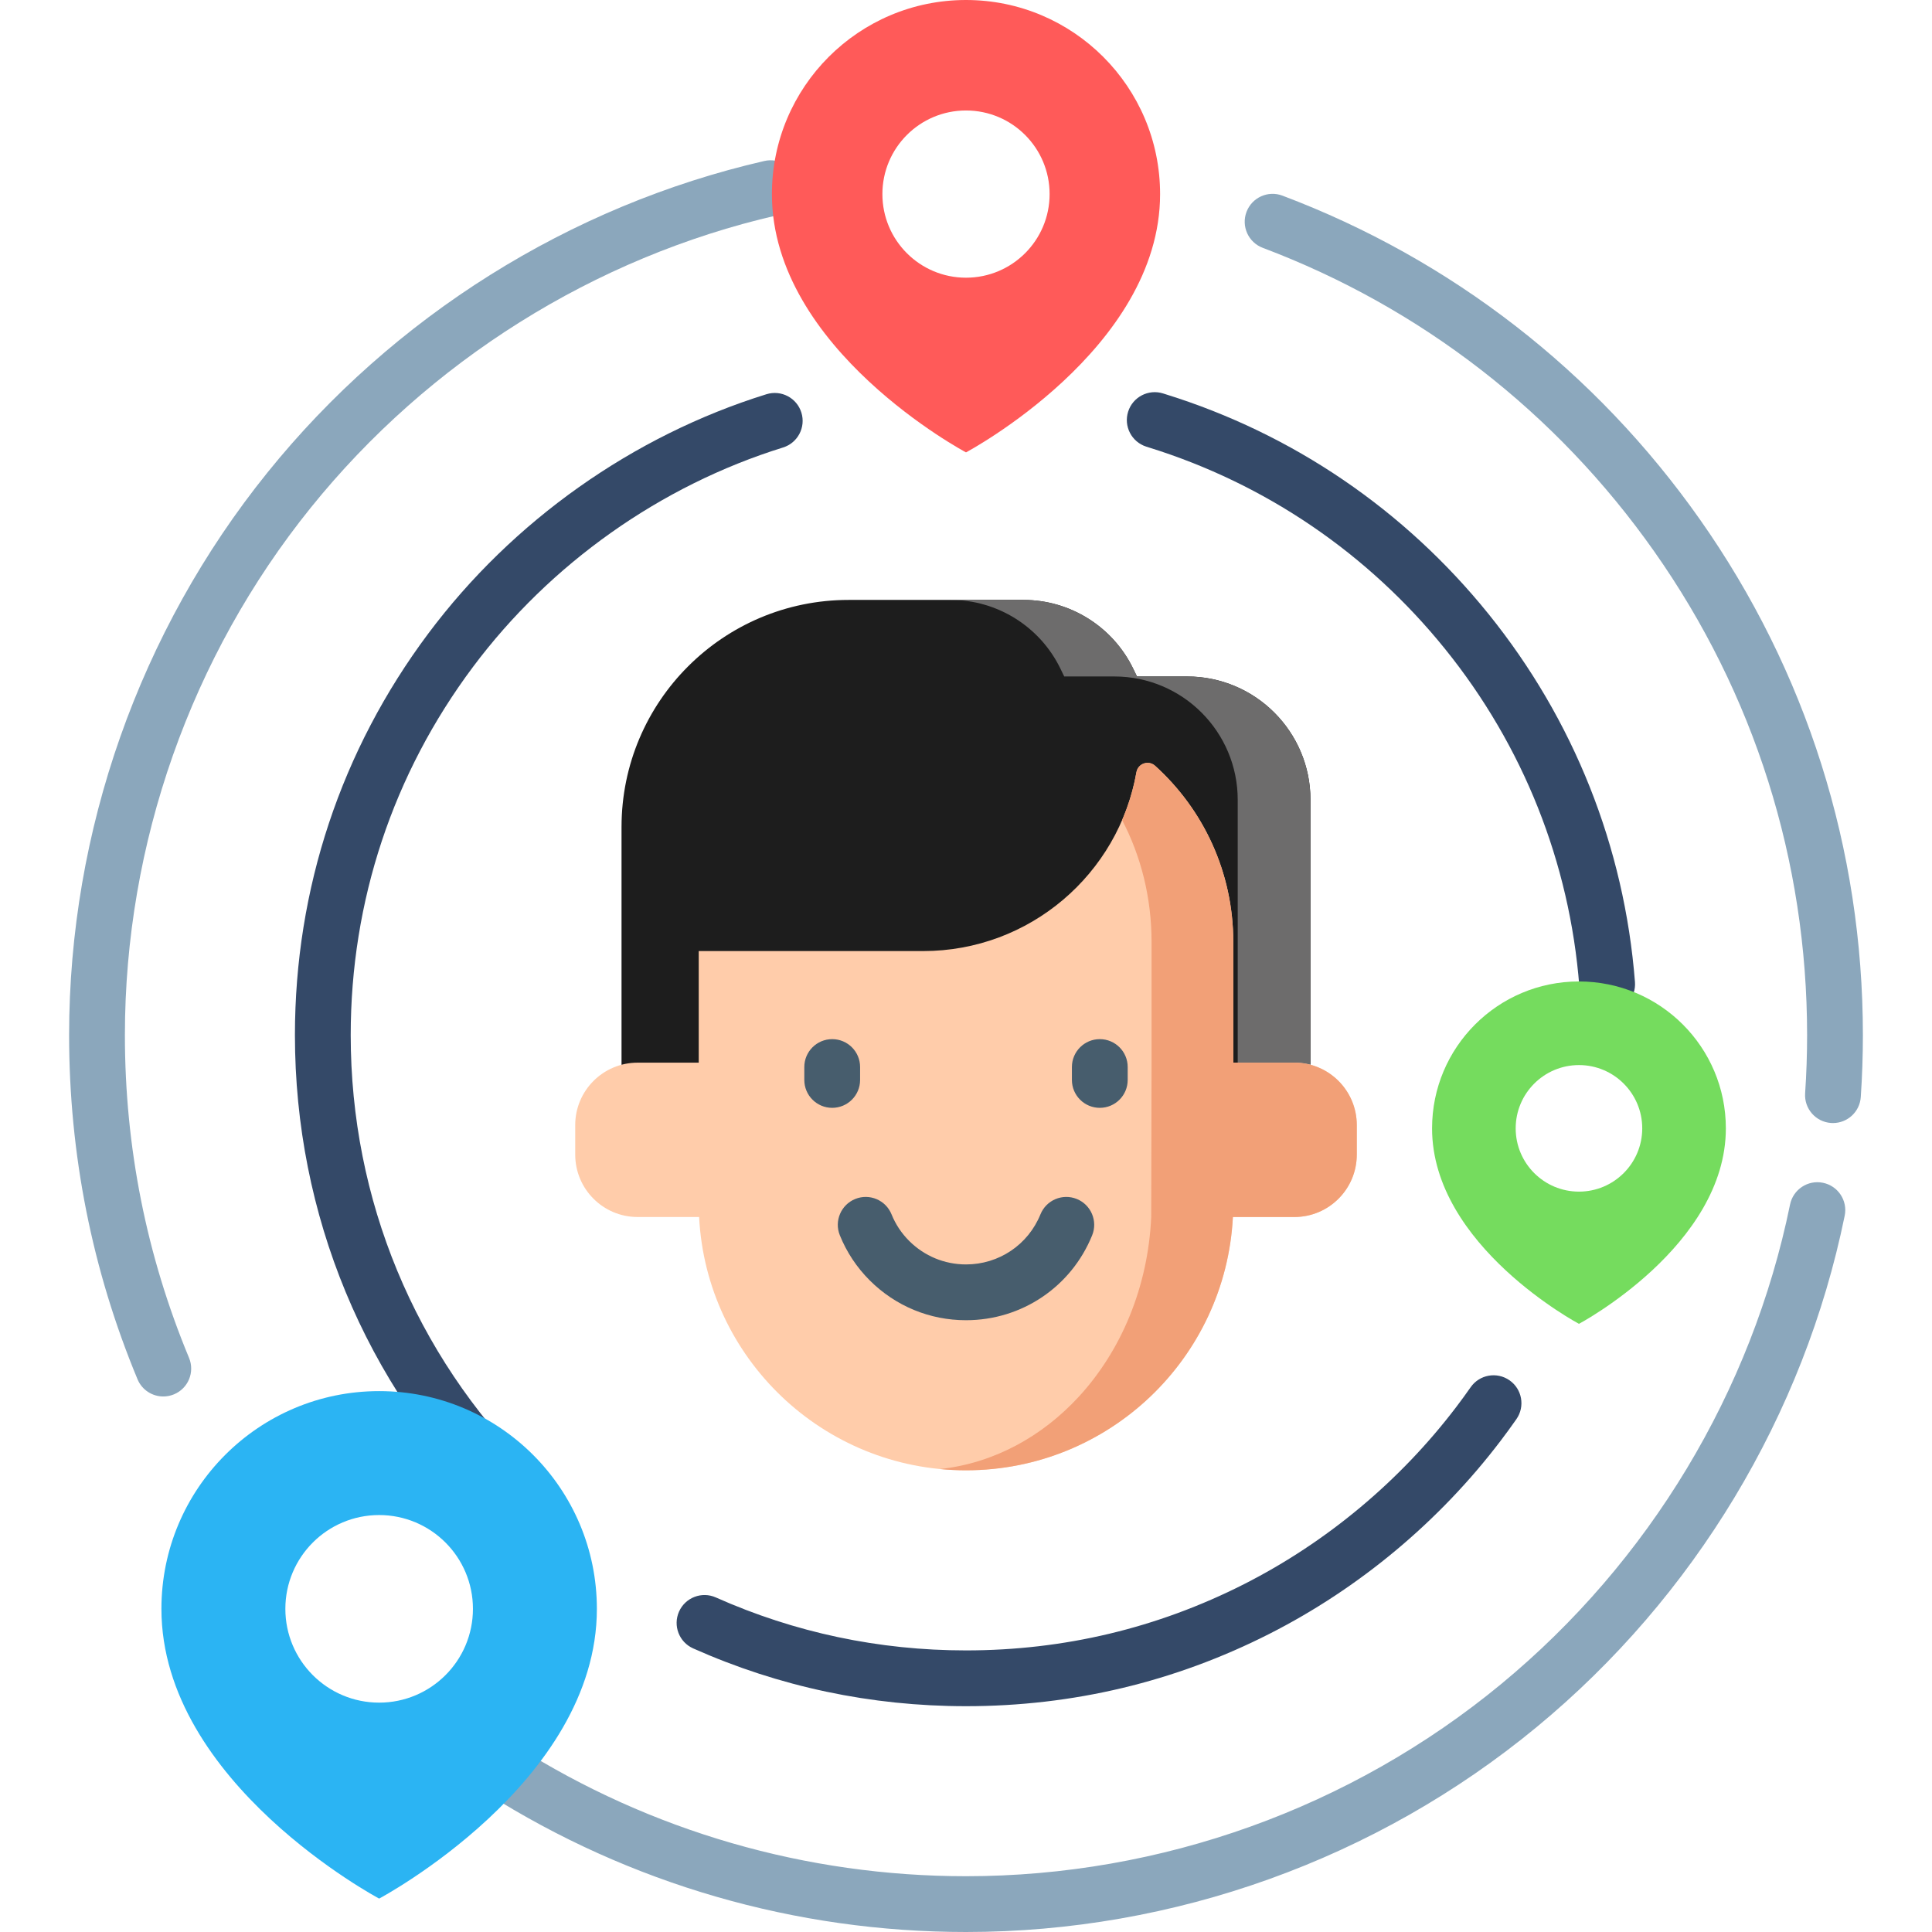 <?xml version="1.0"?>
<svg xmlns="http://www.w3.org/2000/svg" xmlns:xlink="http://www.w3.org/1999/xlink" version="1.1" id="Capa_1" x="0px" y="0px" viewBox="0 0 512 512" style="enable-background:new 0 0 512 512;" xml:space="preserve" width="512px" height="512px" class=""><g><g>
	<path style="fill:#344968;" d="M135.473,402.235c-1.891,0-3.784-0.721-5.226-2.164c-33.589-33.59-52.088-78.25-52.088-125.755   c0-38.707,12.219-75.504,35.335-106.413c22.347-29.88,54.177-52.407,89.627-63.43c3.9-1.211,8.041,0.966,9.253,4.865   c1.212,3.898-0.965,8.04-4.864,9.253c-32.498,10.105-61.682,30.762-82.178,58.167c-21.19,28.333-32.391,62.069-32.391,97.559   c0,43.556,16.961,84.503,47.757,115.3c2.887,2.888,2.887,7.567,0,10.454C139.257,401.513,137.364,402.235,135.473,402.235z" data-original="#344968"/>
	<path style="fill:#344968;" d="M256,452.158c-25.166,0-49.492-5.152-72.302-15.314c-3.729-1.662-5.406-6.031-3.744-9.759   c1.662-3.728,6.031-5.407,9.76-3.744c20.905,9.312,43.207,14.033,66.287,14.033c25.926,0,50.708-5.903,73.659-17.544   c21.896-11.107,41.346-27.34,56.246-46.944c1.316-1.733,2.608-3.505,3.838-5.266c2.339-3.346,6.945-4.162,10.293-1.826   c3.347,2.339,4.164,6.947,1.826,10.293c-1.342,1.92-2.751,3.853-4.187,5.742c-16.244,21.375-37.451,39.074-61.33,51.185   C311.304,445.717,284.271,452.158,256,452.158z" data-original="#344968"/>
	<path style="fill:#344968;" d="M425.904,268.204c-3.822,0-7.059-2.941-7.362-6.815c-2.566-32.826-14.872-63.743-35.589-89.41   c-20.437-25.319-47.57-43.782-78.464-53.389l-0.72-0.229c-3.889-1.241-6.037-5.4-4.796-9.289c1.241-3.889,5.4-6.035,9.289-4.796   l0.642,0.204c33.679,10.474,63.27,30.607,85.554,58.213c22.6,28,36.025,61.73,38.825,97.542c0.317,4.07-2.724,7.627-6.793,7.947   C426.292,268.197,426.097,268.204,425.904,268.204z" data-original="#344968"/>
</g><g>
	<path style="fill:#8BA7BC;" d="M485.761,297.619c-0.169,0-0.34-0.006-0.512-0.018c-4.073-0.278-7.149-3.804-6.871-7.878   c0.349-5.099,0.524-10.284,0.524-15.409c0-46.208-14.009-90.528-40.512-128.171c-25.923-36.819-61.797-64.642-103.744-80.463   c-3.82-1.441-5.749-5.705-4.308-9.524c1.44-3.82,5.708-5.751,9.524-4.308c44.731,16.871,82.979,46.534,110.615,85.784   c28.267,40.147,43.208,87.412,43.208,136.683c0,5.46-0.187,10.983-0.559,16.416C492.861,294.632,489.613,297.619,485.761,297.619z" data-original="#8BA7BC" class=""/>
	<path style="fill:#8BA7BC;" d="M256,512c-45.141,0-89.063-12.709-127.02-36.752c-3.449-2.185-4.473-6.751-2.289-10.201   c2.184-3.448,6.749-4.475,10.2-2.288c35.588,22.542,76.774,34.457,119.11,34.457c51.666,0,102.025-18.08,141.797-50.907   c39.252-32.399,66.451-77.537,76.584-127.098c0.817-4,4.724-6.582,8.722-5.762c4,0.817,6.58,4.723,5.762,8.722   c-10.808,52.862-39.808,100.997-81.657,135.538C364.792,492.719,311.092,512,256,512z" data-original="#8BA7BC" class=""/>
	<path style="fill:#8BA7BC;" d="M43.275,370.081c-2.897,0-5.646-1.713-6.828-4.555c-12.032-28.929-18.132-59.617-18.132-91.211   c0-54.096,18.661-107.035,52.543-149.066c33.381-41.409,80.149-70.738,131.69-82.584c3.981-0.916,7.947,1.571,8.86,5.549   c0.915,3.978-1.57,7.946-5.548,8.859c-48.325,11.107-92.182,38.614-123.492,77.454c-31.772,39.413-49.269,89.056-49.269,139.788   c0,29.635,5.719,58.413,16.999,85.534c1.568,3.769-0.217,8.095-3.986,9.663C45.183,369.898,44.221,370.081,43.275,370.081z" data-original="#8BA7BC" class=""/>
</g><path style="fill:#1D1D1D" d="M164.712,219.159v82.083h182.577v-89.269c0-18.06-14.641-32.701-32.701-32.701h-13.277l-1.005-2.07  c-5.411-11.143-16.709-18.217-29.096-18.217h-46.323C191.653,158.984,164.712,185.925,164.712,219.159z" data-original="#F9DC6A" class="" data-old_color="#1D1C1C"/><path style="fill:#6D6C6C" d="M314.587,179.27h-13.277l-1.005-2.07c-5.411-11.143-16.709-18.216-29.096-18.216h-19.279  c12.387,0,23.686,7.074,29.096,18.216l1.005,2.07h13.277c18.06,0,32.701,14.642,32.701,32.701v89.269h19.279v-89.269  C347.288,193.911,332.648,179.27,314.587,179.27z" data-original="#E5AC51" class="active-path" data-old_color="#6C6868"/><path style="fill:#FFCCAA;" d="M359.561,298.154v7.825c0,9.135-7.406,16.541-16.541,16.541h-16.291  c-0.968,18.695-9.176,35.485-21.885,47.595c-12.71,12.102-29.907,19.53-48.844,19.53c-37.873,0-68.802-29.72-70.729-67.124H168.98  c-9.135,0-16.541-7.406-16.541-16.541v-7.825c0-9.135,7.406-16.541,16.541-16.541h16.19v-29.571h59.462  c28.289,0,51.794-20.451,56.532-47.38c0.411-2.338,3.199-3.303,4.959-1.71c12.72,11.505,20.708,28.143,20.708,46.649v32.013h16.19  C352.156,281.612,359.561,289.018,359.561,298.154z" data-original="#FFCCAA"/><path style="fill:#F2A077;" d="M343.021,281.612h-16.19v-32.013c0-18.506-7.989-35.142-20.708-46.648  c-1.76-1.593-4.548-0.627-4.959,1.71c-0.778,4.419-2.069,8.659-3.795,12.667c4.95,9.435,7.806,20.469,7.806,32.27v32.013  l-0.089,40.908c-0.848,18.695-8.036,35.486-19.168,47.595c-9.772,10.623-22.572,17.641-36.772,19.198  c2.256,0.217,4.542,0.331,6.856,0.331c18.937,0,36.133-7.428,48.844-19.529c12.71-12.11,20.919-28.9,21.885-47.595h16.291  c9.135,0,16.541-7.406,16.541-16.541v-7.825C359.561,289.017,352.156,281.612,343.021,281.612z" data-original="#F2A077"/><g>
	<path style="fill:#475D6D;" d="M256,349.871c-9.626,0-18.686-3.75-25.511-10.559c-3.449-3.449-6.114-7.469-7.924-11.952   c-1.529-3.786,0.302-8.093,4.087-9.621c3.787-1.532,8.093,0.302,9.621,4.086c1.062,2.63,2.63,4.994,4.663,7.026   c4.029,4.019,9.381,6.236,15.064,6.236c8.716,0,16.461-5.21,19.732-13.274c1.535-3.783,5.843-5.603,9.629-4.071   c3.783,1.536,5.606,5.845,4.071,9.629C283.887,341.039,270.764,349.871,256,349.871z" data-original="#475D6D"/>
	<path style="fill:#475D6D;" d="M220.542,293.589c-4.082,0-7.392-3.309-7.392-7.392v-3.422c0-4.083,3.31-7.392,7.392-7.392   s7.392,3.309,7.392,7.392v3.422C227.934,290.28,224.624,293.589,220.542,293.589z" data-original="#475D6D"/>
	<path style="fill:#475D6D;" d="M291.458,293.589c-4.083,0-7.392-3.309-7.392-7.392v-3.422c0-4.083,3.309-7.392,7.392-7.392   s7.392,3.309,7.392,7.392v3.422C298.85,290.28,295.541,293.589,291.458,293.589z" data-original="#475D6D"/>
</g><path style="fill:#2BB4F3;" d="M100.478,368.659c-31.866,0-57.7,25.833-57.7,57.701c0,46.159,57.7,76.784,57.7,76.784  s57.7-30.625,57.7-76.784C158.177,394.492,132.345,368.659,100.478,368.659z M100.478,451.214  c-13.727,0-24.855-11.128-24.855-24.855c0-13.728,11.128-24.856,24.855-24.856s24.855,11.128,24.855,24.856  C125.334,440.086,114.206,451.214,100.478,451.214z" data-original="#2BB4F3"/><path style="fill:#75DC5E;" d="M418.441,260.094c-21.5,0-38.929,17.429-38.929,38.93c0,31.143,38.929,51.805,38.929,51.805  s38.929-20.662,38.929-51.805C457.37,277.524,439.941,260.094,418.441,260.094z M418.441,315.793  c-9.261,0-16.769-7.508-16.769-16.769c0-9.261,7.508-16.769,16.769-16.769c9.261,0,16.769,7.508,16.769,16.769  C435.21,308.285,427.702,315.793,418.441,315.793z" data-original="#75DC5E" class=""/><path style="fill:#FF5A59" d="M256,0c-28.407,0-51.436,23.029-51.436,51.437c0,41.147,51.436,68.448,51.436,68.448  s51.436-27.3,51.436-68.448C307.436,23.029,284.407,0,256,0z M256,73.592c-12.237,0-22.156-9.92-22.156-22.156  s9.92-22.157,22.156-22.157c12.237,0,22.156,9.92,22.156,22.157C278.157,63.672,268.237,73.592,256,73.592z" data-original="#FF5A59" class=""/></g> </svg>
